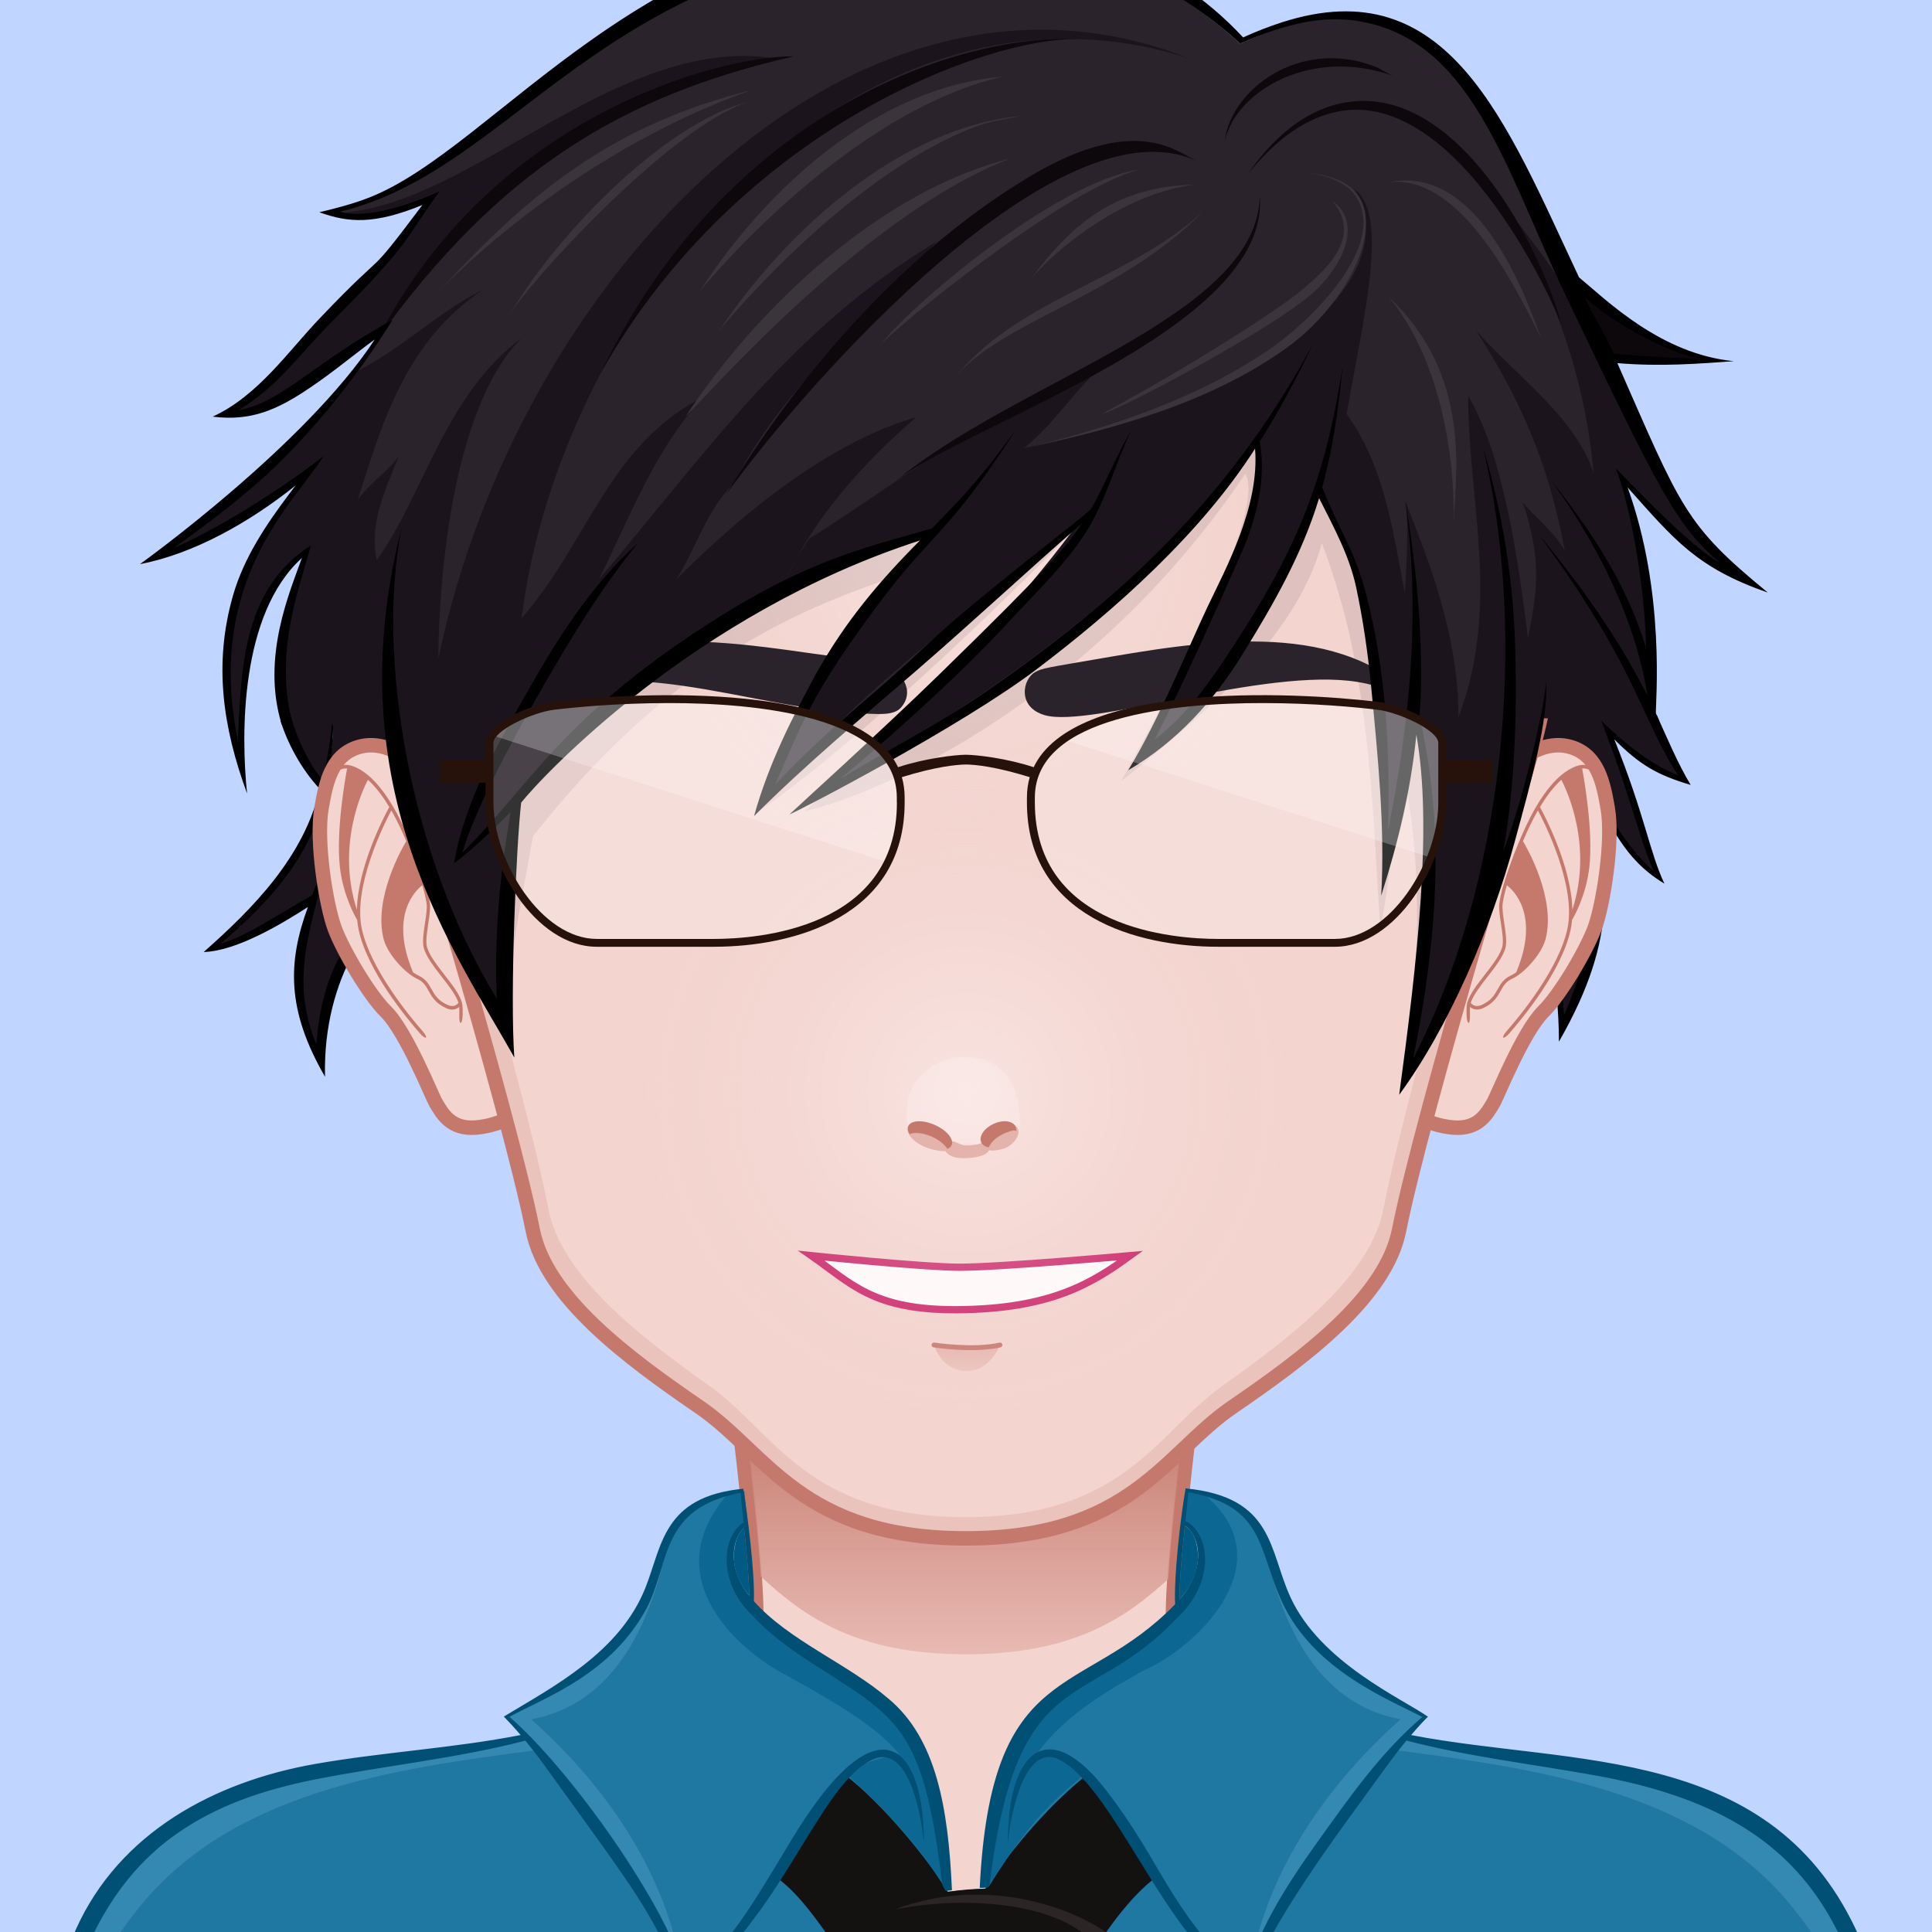 <?xml version="1.0" encoding="UTF-8" standalone="no"?>
<!DOCTYPE svg PUBLIC "-//W3C//DTD SVG 1.1//EN" "http://www.w3.org/Graphics/SVG/1.1/DTD/svg11.dtd">
<svg width="100%" height="100%" viewBox="0 0 3334 3334" version="1.1" xmlns="http://www.w3.org/2000/svg" xmlns:xlink="http://www.w3.org/1999/xlink" xml:space="preserve" xmlns:serif="http://www.serif.com/" style="fill-rule:evenodd;clip-rule:evenodd;">
    <rect x="0" y="0" width="3334" height="3334" fill="#333333" stroke="none"/>
    <g transform="matrix(5.556,0,0,5.556,0,0)">
        <g id="svga-group-wrapper" transform="matrix(3,0,0,3,0,0)">
            <g id="svga-group-backs-single">
                <rect id="SvgjsPath3971" x="-25" y="-25" width="250" height="250" style="fill:rgb(192,213,255);fill-rule:nonzero;"/>
            </g>
            <g id="svga-group-humanwrap-move">
                <g id="svga-group-humanwrap">
                    <g id="svga-group-hair-back-move">
                        <g id="svga-group-hair-back">
                            <path id="SvgjsPath4049" d="M156.79,87.186C158.035,82.541 158.87,77.252 159.102,72.972L170.631,72.972C172.465,76.897 173.289,79.052 174.531,80.905C172.691,80.185 170.566,79.438 166.722,75.933C167.04,76.787 171.046,88.42 171.309,90.426C167.918,87.633 166.674,84.614 164.596,82.363C165.802,90.734 166.469,95.159 161.942,105.867C159.181,90.365 157.449,87.622 156.79,87.186ZM34.506,74.599C34.289,83.555 31.608,90.155 22.159,98.045C25.119,97.105 27.769,95.615 32.43,92.985C33.23,90.855 33.94,88.424 34.22,86.185C33.4,94.085 28.622,99.532 32.946,108.862C33.552,101.079 36.2,95.553 43.039,91.107C42.823,91.256 42.323,91.62 41.667,92.196C42.414,91.584 43.194,91.008 44,90.468C42.433,85.633 41.139,78.439 41.091,74.599L34.506,74.599ZM33.478,81.232C31.993,79.387 30.638,76.568 30.056,74.599L34.497,74.599C34.344,75.986 34.038,79.067 33.478,81.232Z" style="fill:rgb(27,20,28);fill-rule:nonzero;"/>
                            <path id="SvgjsPath4050" d="M173.749,80.275C172.491,78.397 171.459,76.225 170.46,74.071L171.542,74.071C172.562,76.319 173.721,79.084 175.039,81.265C171.529,80.225 169.759,79.175 167.129,76.545C170.299,84.415 170.789,88.255 172.319,91.485C167.829,88.765 167.169,85.425 164.829,82.755C166.339,90.545 167.809,96.675 161.399,107.845C161.399,101.775 160.109,93.994 157.849,88.045C161.138,91.195 161.668,101.565 161.928,105.125C162.939,102.735 163.779,100.285 164.439,97.755C166.189,91.075 164.619,84.975 164.289,81.955C166.202,83.193 168.34,87.827 171.189,90.175C169.388,85.795 169.189,83.565 165.79,74.635C168.6,77.325 171.119,79.245 173.749,80.275ZM32.749,108.115C29.369,99.995 33.399,94.085 34.219,86.185C33.939,88.425 33.129,90.555 32.329,92.685C27.669,95.315 25.719,96.805 22.759,97.745C32.208,89.855 34.288,83.755 34.506,74.799L34.398,74.799C34.245,76.186 33.939,78.6 33.379,80.765C31.894,78.92 30.82,76.549 30.238,74.58L29.034,74.591C29.729,76.843 31.092,79.516 33.109,81.685C31.479,88.675 26.269,93.985 21.089,98.565C24.419,98.465 28.969,95.785 31.879,93.905C29.789,99.605 29.649,104.565 33.649,111.475C33.403,100.789 38.93,94.597 41.666,92.195C42.322,91.619 42.822,91.255 43.038,91.106C36.199,95.554 33.355,100.333 32.749,108.115Z" style="fill-rule:nonzero;"/>
                        </g>
                    </g>
                    <g id="svga-group-humanbody-single">
                        <path id="SvgjsPath2780" d="M190.858,199.866C184.85,189.708 177.384,187.893 171.23,185.93C164.907,183.914 151.884,182.752 144.781,181.33C137.921,179.957 121.628,175.541 121.442,167.842C121.25,159.776 125.733,127.752 125.733,127.752L74.005,127.752C74.005,127.752 78.492,159.775 78.299,167.842C78.115,175.541 61.819,179.957 54.958,181.33C47.854,182.752 34.833,183.914 28.51,185.93C22.354,187.893 14.886,189.707 8.878,199.866C5.234,206.026 2.87,215.999 2.87,226.999L196.87,226.999C196.869,215.999 194.509,206.026 190.858,199.866Z" style="fill:rgb(243,212,207);fill-rule:nonzero;"/>
                        <path id="SvgjsPath2781" d="M121.442,167.843C123.937,178.772 139.607,181.541 147.735,183.168C169.644,187.547 181.507,188.302 190.032,202.707C192.935,207.623 195.491,218.571 195.994,226.86C197.829,227.151 196.525,209.428 190.858,199.866C181.116,183.394 161.769,184.731 144.781,181.331C137.921,179.958 121.628,175.542 121.442,167.843ZM78.558,167.843C78.372,175.542 62.079,179.958 55.219,181.331C38.231,184.731 18.884,183.394 9.142,199.866C3.475,209.429 2.171,227.151 4.006,226.86C4.509,218.571 7.065,207.623 9.968,202.707C18.492,188.302 30.356,187.547 52.265,183.168C60.393,181.541 76.063,178.771 78.558,167.843Z" style="fill:rgb(255,244,243);fill-rule:nonzero;"/>
                        <path id="SvgjsPath2782" d="M51.206,189.513C51.206,189.513 79.847,189.812 84.679,191.398C86.993,192.156 93.051,197.031 93.051,197.031C93.051,197.031 86.495,193.861 84.393,193.273C79.51,191.909 51.206,189.513 51.206,189.513ZM99.795,199.999C101.848,199.958 107.682,196.2 107.682,196.2C107.682,196.2 102.108,198.259 100.34,198.36C98.849,198.446 93.974,197.122 93.974,197.122C93.974,197.122 98.112,200.032 99.795,199.999ZM117.008,192.757C123.758,190.939 146.794,189.527 146.794,189.527C146.794,189.527 123.003,189.011 116.284,191.252C114.032,192.004 108.722,196.412 108.722,196.412C108.722,196.412 114.786,193.354 117.008,192.757Z" style="fill:rgb(228,179,171);fill-rule:nonzero;"/>
                        <path id="SvgjsPath2783" d="M190.858,199.866C181.117,183.395 161.736,184.724 144.781,181.331C137.921,179.958 121.628,175.542 121.442,167.843C121.25,159.777 125.733,127.753 125.733,127.753L74.005,127.753C74.005,127.753 78.492,159.776 78.299,167.843C78.115,175.542 61.819,179.958 54.958,181.331C47.854,182.753 34.833,183.915 28.51,185.931C22.354,187.894 14.886,189.708 8.878,199.867C5.234,206.027 2.87,216 2.87,227L196.87,227C196.869,215.999 194.509,206.026 190.858,199.866Z" style="fill:none;fill-rule:nonzero;stroke:rgb(197,121,109);stroke-width:1.5px;"/>
                    </g>
                    <g id="svga-group-chinshadow-single">
                        <path id="SvgjsPath4062" d="M100.002,171.27C111.21,171.27 116.59,167.457 120.94,163.492C121.522,154.595 123.609,138.574 124.586,131.337C109.802,129.584 89.878,129.595 75.156,131.369C76.127,138.552 78.18,154.303 78.784,163.233C83.185,167.29 88.551,171.27 100.002,171.27Z" style="fill:url(#_Linear1);fill-rule:nonzero;"/>
                    </g>
                    <g id="svga-group-clothes-single">
                        <path id="SvgjsPath4324" d="M190.188,199.647C180.526,181.727 163.385,184.898 145.574,180.091C144.226,181.728 131.888,197.559 129.089,206.025C127.517,204.769 125.64,203.087 124.285,201.548C117.657,194.088 107.832,169.947 104.535,188.799C105.252,180.336 109.149,178.472 114.56,185.565C120.377,193.198 120.593,197.14 128.893,205.44C130.359,199.609 133.166,195.403 136.859,190.239C140.432,185.234 143.294,181.294 147.425,177.747C145.164,176.521 142.778,175.53 140.624,174.151C127.109,165.391 135.189,156.504 122.939,154.387C122.843,155.445 122.722,156.632 122.622,157.524C125.241,158.814 125.75,163.844 121.717,167.526C115.307,174.268 106.851,174.603 104.165,184.955L104.159,184.954C103.305,188.025 102.62,192.73 102.296,195.487L97.754,195.876C95.907,179.652 93.493,178.065 85.597,173.052C80.366,169.731 73.108,164.717 75.899,159.049C76.217,158.393 76.604,157.99 77.085,157.688C76.947,156.392 76.865,155.64 76.759,154.437C64.543,156.749 72.722,166.041 59.108,174.31C57.048,175.557 55.033,176.407 52.565,177.726C57.444,181.977 68.875,196.232 71.126,205.443C79.504,196.967 79.568,193.262 85.42,185.596C90.46,178.999 94.576,179.675 95.441,188.603C94.965,185.921 93.838,181.816 91.396,181.816C89.384,181.816 87.287,184.66 86.249,186.033C80.44,193.7 79.507,199.187 70.897,206.033C70.301,204.317 69.603,202.595 68.769,200.99C65.357,194.386 55.478,181.395 54.427,180.103C50.344,181.205 44.76,182.087 41.019,182.683C16.577,186.58 7.103,191.493 3.5,226.896C93.139,226.026 129.666,226.406 196.432,226.406C195.594,218.524 193.953,206.642 190.188,199.647Z" style="fill:rgb(30,120,162);fill-rule:nonzero;"/>
                        <path id="SvgjsPath4325" d="M95.717,224.342C92.064,224.342 89.431,224.281 87.887,224.164C88.353,221.684 89.743,217.039 90.543,214.727C87.988,211.5 87.269,208.159 86.635,205.209C86.258,203.455 85.93,201.935 85.274,200.741C85.41,200.664 85.764,200.467 85.764,200.467L85.701,200.376C84.016,197.963 82.019,195.337 79.947,194.099L80.287,193.533C81.979,190.713 84.802,186.007 87.229,183.548C91.415,186.716 96.22,192.689 98.094,195.807L98.129,195.864L98.195,195.854C99.491,195.661 100.917,195.545 102.01,195.545C104.936,191.071 109.024,186.497 112.778,183.545C114.744,185.264 117.879,190.501 119.392,193.032C119.685,193.52 119.909,193.895 120.042,194.106C117.686,195.689 115.462,198.698 114.608,199.928L114.554,200.005L114.628,200.064C114.966,200.327 115.616,200.873 115.959,201.214C115.268,206.317 113.085,211.576 110.234,214.859C110.919,217.039 111.185,219.533 111.554,222.985L111.677,224.126C111.426,224.129 110.88,224.14 110.113,224.155C107.169,224.216 101.044,224.342 95.717,224.342C95.718,224.342 95.718,224.342 95.717,224.342Z" style="fill:rgb(20,17,17);fill-rule:nonzero;"/>
                        <path id="SvgjsPath4326" d="M113.911,202.273C113.71,206.595 112.209,210.147 109.646,214.341C112.292,211.04 115.301,206.067 115.959,201.214C113.158,198.413 103.185,193.703 92.618,197.693C101.263,195.991 111.48,197.412 113.911,202.273Z" style="fill:rgb(44,37,38);fill-rule:nonzero;"/>
                        <path id="SvgjsPath4327" d="M143.952,181.126C141.49,183.802 139.343,186.76 136.858,190.239C133.666,194.704 131.139,198.457 129.565,203.159C131.378,193.458 137.483,184.68 145,178C137.094,176.562 133.32,169.441 131.451,162.208C132.625,165.71 134.134,169.944 140.624,174.151C142.777,175.53 145.164,176.521 147.425,177.747C147.273,177.877 143.952,181.126 143.952,181.126ZM186,198C191.681,205.102 194.332,214.221 196.11,223.565C195.191,215.876 193.524,205.845 190.187,199.647C180.525,181.727 163.384,184.898 145.573,180.091C145.415,180.282 145.102,180.675 144.676,181.222C159.32,183.163 176.369,185.48 186,198ZM52.575,177.747C54.836,176.521 57.222,175.53 59.376,174.151C65.866,169.944 67.375,165.71 68.549,162.208C66.68,169.441 62.906,176.563 55,178C62.517,184.681 68.621,193.458 70.435,203.159C68.861,198.457 66.334,194.704 63.142,190.239C60.658,186.76 58.51,183.801 56.048,181.126C56.048,181.126 52.727,177.877 52.575,177.747ZM55.324,181.223C54.897,180.676 54.585,180.284 54.427,180.092C36.615,184.899 19.475,181.728 9.813,199.648C6.476,205.846 4.809,215.877 3.89,223.566C5.668,214.221 8.319,205.102 14,198C23.631,185.48 40.68,183.163 55.324,181.223Z" style="fill:rgb(84,91,142);fill-rule:nonzero;"/>
                        <path id="SvgjsPath4328" d="M143.952,181.126C141.49,183.802 139.343,186.76 136.858,190.239C133.666,194.704 131.139,198.457 129.565,203.159C131.378,193.458 137.483,184.68 145,178C137.094,176.562 133.32,169.441 131.451,162.208C132.625,165.71 134.134,169.944 140.624,174.151C142.777,175.53 145.164,176.521 147.425,177.747C147.273,177.877 143.952,181.126 143.952,181.126ZM186,198C191.681,205.102 194.332,214.221 196.11,223.565C195.191,215.876 193.524,205.845 190.187,199.647C180.525,181.727 163.384,184.898 145.573,180.091C145.415,180.282 145.102,180.675 144.676,181.222C159.32,183.163 176.369,185.48 186,198ZM52.575,177.747C54.836,176.521 57.222,175.53 59.376,174.151C65.866,169.944 67.375,165.71 68.549,162.208C66.68,169.441 62.906,176.563 55,178C62.517,184.681 68.621,193.458 70.435,203.159C68.861,198.457 66.334,194.704 63.142,190.239C60.658,186.76 58.51,183.801 56.048,181.126C56.048,181.126 52.727,177.877 52.575,177.747ZM55.324,181.223C54.897,180.676 54.585,180.284 54.427,180.092C36.615,184.899 19.475,181.728 9.813,199.648C6.476,205.846 4.809,215.877 3.89,223.566C5.668,214.221 8.319,205.102 14,198C23.631,185.48 40.68,183.163 55.324,181.223Z" style="fill:rgb(51,137,177);fill-rule:nonzero;"/>
                        <path id="SvgjsPath4329" d="M118.303,173C113.818,175.492 110.02,177.938 107.501,181.379C108.48,181.662 111.057,182.343 112.268,183.754C108.265,186.896 105.836,189.766 102.353,195.365C102.75,192.232 102.911,189.802 103.556,187.507C103.744,186.593 103.946,185.722 104.16,184.954L104.166,184.955C106.852,174.603 115.308,174.268 121.718,167.526C125.751,163.844 125.242,158.814 122.623,157.524C122.724,156.632 122.845,155.445 122.94,154.387C123.612,154.503 124.211,154.644 124.768,154.8C133.028,161.766 123.939,170.584 118.303,173ZM80.601,173C85.086,175.492 90.571,178.445 93.083,181.587C92.104,181.87 88.943,182.343 87.732,183.754C92.283,187.999 95.035,190.942 97.998,195.736C97.601,192.603 97.09,189.801 96.444,187.507C96.256,186.593 96.054,185.722 95.84,184.954L95.834,184.955C93.148,174.603 84.692,174.268 78.282,167.526C74.249,163.844 74.758,158.814 77.377,157.524C77.276,156.632 77.155,155.445 77.06,154.387C76.388,154.503 75.789,154.644 75.232,154.8C68.311,162.904 75.536,170.056 80.601,173Z" style="fill:rgb(12,104,147);fill-rule:nonzero;"/>
                        <path id="SvgjsPath4330" d="M123.859,159.785C124.428,162.105 123.519,163.995 122.109,165.605C122.119,163.885 122.269,162.155 122.428,160.455C122.508,159.615 122.599,158.766 122.678,157.926C123.219,158.295 123.639,158.896 123.859,159.785ZM77.309,160.815C77.419,162.285 77.549,163.754 77.579,165.225C76.359,163.695 75.629,161.954 76.139,159.805C76.309,159.065 76.619,158.534 77.029,158.155C77.129,159.045 77.219,159.926 77.309,160.815Z" style="fill:rgb(0,90,131);fill-rule:nonzero;"/>
                        <path id="SvgjsPath4331" d="M192.56,200.686C183.72,180.442 162.853,182.886 146.1,179.636C146.796,178.793 147.649,177.906 147.839,177.736C145.204,175.876 136.713,172.141 133.6,165.356C131.371,160.521 131.917,154.986 122.749,154.096C122.246,156.912 121.524,163.105 121.659,166.096C112.055,176.003 102.596,171.575 101.433,195.455L102.212,195.437C102.212,195.437 102.433,195.291 102.441,195.222C105.285,171.868 112.482,177.385 121.788,167.595C125.956,163.766 125.237,158.695 122.728,157.465C122.837,156.475 122.938,155.494 123.028,154.504C130.915,155.894 130.231,160.342 132.698,165.775C135.977,172.999 144.043,176.039 147.248,177.765C142.91,181.494 139.775,185.986 136.309,190.834C130.856,198.397 129.595,202.255 128.838,205.244C120.562,196.914 120.557,193.263 114.638,185.504C108.327,177.227 104.271,181.596 104.349,190.874C104.529,188.555 105.918,180.044 109.859,182.274C114.415,184.818 118.888,195.626 124.209,201.614C125.629,203.225 127.457,204.843 129.139,206.194C131.21,199.263 138.755,189.547 143.41,183.064C144.12,182.084 144.85,181.124 145.61,180.204C152.1,181.894 158.87,182.664 165.44,183.864C189.224,188.224 193.602,201.356 196.32,226.304C158.383,226.498 117.182,225.701 3.61,226.793C5.256,210.501 8.041,197.183 18.11,189.983C22.43,186.883 27.44,185.263 32.6,184.233C39.79,182.803 47.26,182.063 54.39,180.213C55.22,181.223 56.01,182.263 56.78,183.343C65.584,195.586 67.88,198.274 70.85,206.193C80.868,198.679 84.874,184.577 90.39,182.143C94.23,180.453 95.47,188.563 95.65,190.872C95.725,181.031 91.131,175.191 81.84,190.652C77.262,198.273 76.048,200.339 71.18,205.242C69.225,197.294 58.82,182.986 52.74,177.742C56.512,175.714 63.332,173.304 66.98,166.442C69.389,161.735 68.319,156.148 76.67,154.552C76.76,155.581 76.87,156.602 76.98,157.632C74.693,159.073 74.297,163.916 77.95,167.302C81.24,170.911 85.7,172.972 89.62,175.852C94.241,179.271 96.069,182.77 97.54,195.002C97.572,195.269 97.915,195.779 97.915,195.779L98.558,195.696C98.179,187.214 96.957,180.015 91.991,175.871C87.701,172.203 81.686,169.866 78.051,165.771C78.161,162.699 77.345,156.477 76.951,154.131C68.643,154.942 68.573,159.99 66.811,164.41C64.144,171.097 57.211,174.666 52.161,177.721C52.496,178.054 53.29,178.908 53.901,179.631C46.911,181 39.671,181.391 32.661,182.62C22.201,184.45 12.331,189.74 7.831,199.81C4.413,207.452 3.422,218.413 3.171,226.8C3.161,226.86 3.161,226.93 3.161,226.989C3.301,226.999 3.451,226.999 3.591,226.999C123.914,228.225 195.82,226.489 196.821,226.489C196.819,225.494 196.378,209.429 192.56,200.686ZM122.109,165.605C122.124,163.014 122.482,160.012 122.678,157.925C124.151,158.933 125.021,162.281 122.109,165.605ZM77.579,165.226C75.133,162.158 75.919,159.184 77.029,158.156C77.261,160.228 77.537,163.13 77.579,165.226Z" style="fill:rgb(0,79,116);fill-rule:nonzero;"/>
                    </g>
                    <g id="svga-group-head">
                        <g id="svga-group-ears-left-move">
                            <g id="svga-group-ears-left">
                                <path id="SvgjsPath3614" d="M47.001,83.974C45.625,81.661 41.363,75.977 37.021,77.371C34.272,78.253 33.728,81.136 33.286,83.682C32.698,87.068 33.757,93.765 34.675,96.185C35.556,98.51 38.208,103.001 39.939,104.712C42.069,106.812 44.714,113.505 45.133,114.199C45.793,115.296 46.669,116.944 49.255,116.737C52.108,116.508 53.839,114.995 55.111,114.738C58.253,114.109 50.582,89.995 47.001,83.974Z" style="fill:rgb(243,212,207);fill-rule:nonzero;stroke:rgb(197,121,109);stroke-width:1.5px;"/>
                                <path id="SvgjsPath3615" d="M44.197,97.997C44.065,97.449 44.204,96.527 44.339,95.635C44.463,94.823 44.579,94.056 44.508,93.514C44.241,91.482 42.735,87.621 41.751,85.529C40.619,83.122 38.788,80.09 36.489,79.308C35.539,78.984 34.914,79.371 34.551,79.764C34.285,80.053 34.226,80.391 34.313,80.431C34.399,80.471 34.598,80.191 34.885,79.927C35.12,79.711 35.464,79.525 35.936,79.564C35.746,80.575 34.769,86.054 35.192,89.789C35.525,92.727 36.785,94.92 36.982,95.249C37.011,95.595 37.059,95.934 37.13,96.263C38.059,100.55 42.101,105.426 43.508,107.021C43.767,107.316 44.039,107.491 44.106,107.419C44.172,107.347 44.012,107.055 43.753,106.759C42.365,105.174 38.362,100.317 37.464,96.18C36.512,91.791 39.782,85.284 40.512,83.908C40.883,84.554 41.199,85.175 41.442,85.693C41.632,86.099 41.844,86.574 42.061,87.088C41.632,87.806 38.627,93.046 39.723,97.241C40.129,98.787 41.958,100.781 43.17,101.327C43.837,101.628 44.089,102.077 44.379,102.598C44.715,103.202 45.097,103.886 46.207,104.382C46.432,104.484 46.636,104.524 46.817,104.524C47.13,104.524 47.368,104.398 47.542,104.248C47.56,104.514 47.559,104.852 47.551,105.165C47.539,105.569 47.593,105.902 47.688,105.91C47.782,105.918 47.884,105.597 47.895,105.193C47.911,104.697 47.908,104.083 47.823,103.79C47.575,102.925 46.815,101.949 46.01,100.915C45.221,99.896 44.403,98.844 44.197,97.997ZM36.95,94.196C34.773,87.465 37.606,81.656 38.094,80.732C38.944,81.507 39.694,82.543 40.304,83.556C39.86,84.365 37.041,89.669 36.95,94.196ZM46.341,104.042C45.337,103.595 45.002,102.991 44.675,102.409C44.382,101.882 44.077,101.337 43.306,100.989C43.138,100.914 42.954,100.798 42.764,100.666C40.278,94.76 43.036,92.178 43.727,91.649C43.938,92.371 44.096,93.033 44.166,93.564C44.229,94.052 44.114,94.827 43.999,95.576C43.857,96.505 43.713,97.466 43.862,98.088C44.088,99.014 44.931,100.097 45.746,101.145C46.469,102.074 47.212,103.033 47.467,103.815C47.359,103.972 47.017,104.345 46.341,104.042Z" style="fill:rgb(197,121,109);fill-rule:nonzero;"/>
                            </g>
                        </g>
                        <g id="svga-group-ears-right-move">
                            <g id="svga-group-ears-right">
                                <path id="SvgjsPath3616" d="M152.736,83.974C154.113,81.661 158.375,75.977 162.716,77.371C165.466,78.253 166.009,81.136 166.452,83.682C167.04,87.068 165.981,93.765 165.063,96.185C164.182,98.51 161.53,103.001 159.797,104.712C157.668,106.812 155.022,113.505 154.604,114.199C153.946,115.296 153.069,116.944 150.483,116.737C147.629,116.508 145.899,114.995 144.626,114.738C141.484,114.109 149.156,89.995 152.736,83.974Z" style="fill:rgb(243,212,207);fill-rule:nonzero;stroke:rgb(197,121,109);stroke-width:1.5px;"/>
                                <path id="SvgjsPath3617" d="M153.727,100.913C152.922,101.946 152.163,102.922 151.914,103.788C151.828,104.081 151.826,104.695 151.842,105.191C151.854,105.595 151.955,105.916 152.049,105.908C152.143,105.9 152.197,105.567 152.186,105.163C152.178,104.85 152.178,104.512 152.196,104.246C152.37,104.396 152.608,104.522 152.921,104.522C153.103,104.522 153.306,104.482 153.53,104.38C154.639,103.884 155.022,103.2 155.358,102.596C155.647,102.076 155.901,101.627 156.567,101.325C157.78,100.779 159.608,98.785 160.014,97.239C161.11,93.045 158.106,87.804 157.676,87.086C157.893,86.573 158.106,86.098 158.295,85.691C158.539,85.173 158.854,84.552 159.225,83.906C159.955,85.283 163.225,91.789 162.274,96.178C161.378,100.315 157.374,105.172 155.985,106.757C155.727,107.053 155.567,107.345 155.633,107.417C155.699,107.488 155.971,107.313 156.231,107.019C157.637,105.423 161.68,100.548 162.61,96.261C162.68,95.932 162.727,95.593 162.756,95.247C162.953,94.918 164.215,92.724 164.547,89.787C164.969,86.052 163.992,80.573 163.803,79.562C164.276,79.523 164.617,79.708 164.854,79.925C165.141,80.189 165.34,80.469 165.426,80.429C165.512,80.389 165.453,80.051 165.188,79.762C164.825,79.369 164.2,78.983 163.25,79.306C160.951,80.088 159.119,83.12 157.988,85.527C157.004,87.62 155.498,91.48 155.23,93.512C155.158,94.054 155.275,94.821 155.4,95.633C155.535,96.525 155.673,97.447 155.541,97.995C155.336,98.844 154.518,99.896 153.727,100.913ZM159.434,83.555C160.045,82.542 160.795,81.506 161.645,80.731C162.133,81.656 164.965,87.464 162.79,94.195C162.697,89.669 159.879,84.365 159.434,83.555ZM152.27,103.816C152.524,103.034 153.268,102.075 153.991,101.146C154.807,100.098 155.649,99.015 155.876,98.089C156.024,97.467 155.88,96.506 155.739,95.577C155.624,94.828 155.509,94.053 155.573,93.565C155.641,93.034 155.8,92.372 156.011,91.65C156.702,92.179 159.46,94.761 156.976,100.667C156.785,100.799 156.601,100.915 156.433,100.99C155.662,101.338 155.359,101.883 155.064,102.41C154.738,102.992 154.402,103.596 153.398,104.043C152.721,104.345 152.379,103.972 152.27,103.816Z" style="fill:rgb(197,121,109);fill-rule:nonzero;"/>
                            </g>
                        </g>
                        <g id="svga-group-faceshape-wrap">
                            <g id="svga-group-faceshape-single">
                                <path id="SvgjsPath4059" d="M100.002,0.867C66.384,0.919 39.082,28.09 39.134,61.564C39.142,66.88 39.838,72.035 41.136,76.946L41.137,76.946C41.15,77 52.68,114.915 55.158,127.369C56.54,134.314 64.954,140.572 72.423,145.682C79.39,150.449 82.952,159.27 100.003,159.27C117.054,159.27 120.616,150.449 127.583,145.682C135.051,140.573 143.466,134.315 144.848,127.369C147.327,114.915 158.857,76.999 158.868,76.946L158.87,76.946C160.168,72.035 160.864,66.88 160.872,61.564C160.923,28.09 133.62,0.919 100.002,0.867Z" style="fill:rgb(243,212,207);fill-rule:nonzero;"/>
                                <path id="SvgjsPath4060" d="M146.772,22.738C154.25,32.921 158.689,45.608 158.67,59.364C158.661,64.68 157.991,69.835 156.74,74.746L156.738,74.746C156.727,74.799 145.614,112.715 143.226,125.169C141.891,132.114 133.755,138.372 126.558,143.482C119.84,148.249 116.437,157.07 100.001,157.07C83.567,157.07 80.159,148.249 73.444,143.482C66.247,138.373 58.109,132.115 56.779,125.169C54.388,112.715 43.275,74.799 43.264,74.746C42.012,69.835 41.342,64.68 41.333,59.364C41.312,45.612 45.749,32.929 53.222,22.747C44.41,33.272 39.11,46.803 39.133,61.564C39.141,66.88 39.837,72.035 41.135,76.946L41.136,76.946C41.15,77 52.68,114.915 55.158,127.369C56.54,134.314 64.954,140.572 72.423,145.682C79.39,150.449 82.952,159.27 100.003,159.27C117.054,159.27 120.616,150.449 127.583,145.682C135.051,140.573 143.466,134.315 144.848,127.369C147.327,114.915 158.857,76.999 158.868,76.946L158.87,76.946C160.168,72.035 160.864,66.88 160.872,61.564C160.894,46.799 155.589,33.264 146.772,22.738Z" style="fill:rgb(235,195,189);fill-rule:nonzero;"/>
                                <path id="SvgjsPath4061" d="M100.002,0.867C66.384,0.919 39.082,28.09 39.134,61.564C39.142,66.88 39.838,72.035 41.136,76.946L41.137,76.946C41.15,77 52.68,114.915 55.158,127.369C56.54,134.314 64.954,140.572 72.423,145.682C79.39,150.449 82.952,159.27 100.003,159.27C117.054,159.27 120.616,150.449 127.583,145.682C135.051,140.573 143.466,134.315 144.848,127.369C147.327,114.915 158.857,76.999 158.868,76.946L158.87,76.946C160.168,72.035 160.864,66.88 160.872,61.564C160.923,28.09 133.62,0.919 100.002,0.867Z" style="fill:none;fill-rule:nonzero;stroke:rgb(197,121,109);stroke-width:1.5px;"/>
                            </g>
                        </g>
                        <g id="svga-group-mouth-single-move">
                            <g id="svga-group-mouth-single">
                                <path id="SvgjsPath4343" d="M100.126,141.95C97.291,141.95 96.626,139.016 96.626,139.016C96.626,139.016 100.524,139.779 103.626,139.016C103.626,139.017 102.621,141.95 100.126,141.95Z" style="fill:url(#_Linear2);fill-rule:nonzero;"/>
                                <path id="SvgjsPath4347" d="M100.523,139.779C98.536,139.779 96.766,139.512 96.655,139.496C96.518,139.475 96.425,139.349 96.446,139.212C96.467,139.075 96.6,138.986 96.731,139.003C96.772,139.008 100.802,139.613 103.478,139.005C103.611,138.98 103.748,139.06 103.778,139.194C103.808,139.328 103.724,139.462 103.59,139.493C102.643,139.708 101.554,139.779 100.523,139.779Z" style="fill:rgb(197,121,109);fill-rule:nonzero;"/>
                                <path id="SvgjsPath4348" d="M84,130C84,130 95.487,131.189 99.325,131.199C103.499,131.208 117,130 117,130C113.097,132.826 108.801,135.543 99.074,135.597C90.373,135.646 88.145,132.889 84,130Z" style="fill:white;fill-rule:nonzero;"/>
                                <path id="SvgjsPath4349" d="M84,130C84,130 95.487,131.189 99.325,131.199C103.499,131.208 117,130 117,130C113.097,132.826 108.801,135.543 99.074,135.597C90.373,135.646 88.145,132.889 84,130Z" style="fill:none;fill-rule:nonzero;stroke:rgb(201,32,102);stroke-width:0.75px;"/>
                            </g>
                        </g>
                        <g id="svga-group-facehighlight-single">
                            <path id="SvgjsPath2772" d="M140.204,113.007C140.239,135.282 122.209,153.372 99.931,153.403C77.657,153.439 59.57,135.41 59.535,113.131C59.501,90.857 77.53,72.77 99.808,72.735C122.083,72.701 140.171,90.73 140.204,113.007Z" style="fill:url(#_Radial3);fill-rule:nonzero;"/>
                            <path id="SvgjsPath2776" d="M135,55.999C135,75.328 119.329,90.999 100,90.999C80.671,90.999 65,75.328 65,55.999C65,36.67 80.671,20.999 100,20.999C119.329,20.999 135,36.67 135,55.999Z" style="fill:url(#_Radial4);fill-rule:nonzero;"/>
                        </g>
                        <g id="svga-group-eyebrows-left-move">
                            <g id="svga-group-eyebrows-left-rotate">
                                <g id="svga-group-eyebrows-left">
                                    <path id="SvgjsPath4350" d="M52.488,73.87C59.963,64.487 72.826,66.048 83.366,67.556C86.047,67.94 88.807,68.228 91.436,68.892C93.32,69.367 94.801,71.514 93.287,73.248C92.579,74.073 91.034,73.92 90.08,73.9C77.459,73.645 63.193,66.387 52.488,73.87Z" style="fill:rgb(42,35,43);fill-rule:nonzero;"/>
                                </g>
                            </g>
                        </g>
                        <g id="svga-group-eyebrows-right-move">
                            <g id="svga-group-eyebrows-right-rotate">
                                <g id="svga-group-eyebrows-right">
                                    <path id="SvgjsPath4351" d="M147.577,73.49C145.413,72.042 143.123,71.02 140.534,70.601C131.037,69.061 112.948,75.391 108.193,74.051C105.281,73.229 105.87,70.312 107.158,69.593C107.933,69.16 108.148,69.171 115.067,67.981C126.824,65.961 139.988,64.355 147.577,73.49Z" style="fill:rgb(42,35,43);fill-rule:nonzero;"/>
                                </g>
                            </g>
                        </g>
                        <g id="svga-group-nose-single-move">
                            <g id="svga-group-nose-single">
                                <path id="SvgjsPath3937" d="M105.496,114.749C106.385,120.788 101.478,118.101 99.844,118.364C98.538,118.577 93.589,120.347 93.882,114.67C94.02,111.969 96.65,109.423 99.736,109.423C102.626,109.423 104.913,110.802 105.496,114.749Z" style="fill:white;fill-opacity:0.2;fill-rule:nonzero;"/>
                                <path id="SvgjsPath3938" d="M103.762,116.205C103.791,116.301 102.105,118.215 102.022,118.135C101.583,118.451 100.831,118.585 100.003,118.593C99.445,118.598 98.946,118.123 98.543,118.166C98.528,118.103 94.898,116.758 94.675,116.235C94.341,116.31 94.099,116.471 94.003,116.711C93.755,117.335 94.57,118.258 95.823,118.774C96.442,119.028 97.384,119.208 97.872,119.176C98.203,119.654 98.778,119.919 99.856,119.91C101.045,119.898 102.192,119.627 102.405,119.067C102.697,119.245 103.805,118.998 104.219,118.797C104.676,118.575 105.434,117.94 105.452,117.164C105.467,116.506 104.473,116.081 103.762,116.205Z" style="fill:rgb(228,179,171);fill-rule:nonzero;"/>
                                <path id="SvgjsPath3939" d="M98.529,118.552C98.455,118.732 98.293,118.861 98.08,118.944C97.794,118.478 97.205,117.999 96.445,117.666C95.561,117.282 94.697,117.208 94.175,117.416C93.993,117.12 93.932,116.833 94.033,116.595C94.293,115.975 95.51,115.915 96.753,116.454C97.995,116.995 98.79,117.936 98.529,118.552ZM104.806,117.053C104.96,117.011 105.086,117.065 105.207,117.089C105.279,116.494 104.792,116.066 103.97,116.085C103.005,116.109 101.951,116.743 101.619,117.502C101.339,118.147 101.672,118.668 102.37,118.798C102.381,118.693 102.845,117.594 104.806,117.053Z" style="fill:rgb(197,121,109);fill-rule:nonzero;"/>
                            </g>
                        </g>
                        <g id="svga-group-hair-front">
                            <path id="SvgjsPath4052" d="M142.198,28.734C132.961,19.944 97.649,27.973 87.001,28.973C76.86,29.755 63.475,-1.366 43.396,78.452C43.441,82.291 44.686,89.085 46.192,93.92C46.337,93.819 46.478,93.712 46.623,93.614C46.623,93.614 46.105,96.871 52.681,108.004C52.333,99.931 53.893,94.111 55.173,86.59C70.882,66.603 85.562,61.916 96.733,58.435C89.233,67.19 81.814,75.225 78.568,84C92.215,74.424 110.977,55.116 110.977,55.116C110.977,55.116 109.574,59.819 83.292,84C94.235,81.321 114.637,70.321 128.928,49.049C131.674,53.549 116.528,79.843 116.101,80.85C123.764,74.764 134.18,66.214 136.856,56.23C136.856,56.23 138.427,60.273 139.518,64.865C142.396,77.027 142.422,92.146 142.947,95.99C144.612,87.269 144.872,77.508 144.869,77.635C148.774,95.528 145.288,108.029 145.221,112.359C150.419,101.924 155.825,89.462 157.398,77.825C157.396,77.824 145.779,27.134 142.198,28.734Z" style="fill:rgb(42,35,43);fill-opacity:0.1;fill-rule:nonzero;"/>
                            <path id="SvgjsPath4053" d="M170.618,67.866C170.538,62.476 169.498,53.946 167.697,49.086C170.977,52.476 175.107,56.476 178.477,58.586C174.017,54.726 172.636,51.426 162.556,30.286C156.367,17.306 152.269,3.536 140.178,1.916C136.099,1.356 132.128,2.906 128.399,4.506C118.789,-4.284 106.809,-7.825 95.729,-6.825C61.849,-4.315 52.812,17.566 34.692,21.946C37.532,22.776 42.308,21.478 45.028,20.198C41.278,25.258 42.606,24.729 34.336,32.999C30.966,36.339 27.853,40.443 23.793,42.853C29.242,42.172 32.105,38.019 40.075,33.749C38.925,35.589 34.826,41.843 28.146,48.243C25.276,50.983 20.547,54.827 17.247,57.157C19.657,56.197 26.736,53.431 32.855,48.005C29.686,52.536 20.594,60.945 24.71,77.886C25.542,70.48 24.709,61.471 31.758,56.991C30.974,60.292 27.944,67.213 30.155,74.699L41.09,74.699C41.137,78.538 42.431,85.633 43.999,90.468C44.15,90.367 44.296,90.26 44.448,90.162C44.448,90.162 44.95,93.419 51.791,104.552C51.427,96.479 52.013,90.659 53.344,83.138C69.689,63.151 84.963,58.464 96.585,54.983C88.781,63.738 82.771,73.82 79.392,82.595C90.438,70.935 113.226,52.828 113.226,52.828C113.226,52.828 112.862,57.694 85.514,81.874C94.963,76.079 115.212,66.868 130.08,45.596C132.938,50.096 119.261,76.39 118.816,77.397C126.79,71.311 133.462,60.761 136.251,50.777C136.251,50.777 139.967,56.82 141.098,61.412C144.093,73.574 143.082,83.693 143.626,87.537C145.358,78.816 146.668,74.055 146.665,74.182C150.731,92.075 146.061,106.576 145.993,110.906C151.399,100.472 158.065,85.909 159.702,74.272L171.3,74.272C170.631,69.944 171.127,69.932 170.618,67.866Z" style="fill:rgb(42,35,43);fill-rule:nonzero;"/>
                            <path id="SvgjsPath4054" d="M177.236,37.286C173.425,37.116 171.36,37.385 166.88,37.025C166.21,35.495 164.142,31.475 163.442,29.955C166.941,33.055 174.206,36.976 177.236,37.286Z" style="fill:rgb(12,8,12);fill-rule:nonzero;"/>
                            <path id="SvgjsPath4055" d="M40.385,33.266C32.598,37.49 29.08,41.724 24.729,42.445C28.789,40.035 31.189,36.455 34.559,33.115C42.829,24.845 41.819,24.815 45.569,19.755C42.965,20.98 38.452,22.592 35.58,22.002C49.1,20.922 63.972,3.71 80,6C63.505,7.833 49.533,19.744 40.385,33.266ZM118.817,77.397C130.005,54.251 130.721,50.819 130.081,45.596C116.649,64.813 89.205,79.612 85.515,81.874C101.845,67.436 109.082,57.516 111.816,53.95C89.192,71.938 89.208,72.234 79.392,82.595C85.055,67.888 82.175,71.148 96.585,54.983C90.322,56.859 85.224,58.672 81.143,60.601C81.71,59.259 81.881,58.551 83.783,55.768C90.907,51.407 104.869,40.736 114.869,37.287C111.34,40.07 109.524,43.57 106.029,46.383C111.387,45.027 117.936,44.327 128.269,38.587C127.716,39.029 146.191,29.956 140.204,19.557C143.888,22.182 141.154,32.893 139.42,42.862C143.308,48.235 144.175,54.777 145.453,61.445C145.574,59.252 145.923,53.949 145.469,51.797C147.753,57.723 151.036,65.612 150.995,74.278C155.411,62.569 152,52 152,41C155.791,47.331 157.29,58.906 158.192,66.033C159.108,61.451 159.712,58.007 157.648,52C158.95,53.624 160.737,54.834 162,57C160.279,47.555 157.142,40.958 152.796,34.167C156.921,38.936 163,43 165,49C164,38 160,27 153,18C156.743,22.367 160.097,26.734 163.061,31.343C172.679,51.526 174.094,54.791 178.478,58.585C175.108,56.475 170.978,52.476 167.698,49.085C169.499,53.945 170.539,62.475 170.619,67.865C171.128,69.93 170.632,70.043 171.301,74.37L159.704,74.37C158.067,86.007 151.401,100.47 145.995,110.904C146.061,106.677 150.509,92.758 146.939,75.455C146.851,75.031 146.764,74.608 146.667,74.18C146.67,74.053 145.36,78.815 143.628,87.535C143.084,83.691 144.095,73.572 141.1,61.41C139.969,56.818 136.253,50.775 136.253,50.775C128.832,69.641 120.864,76.769 118.817,77.397ZM94.869,43.184C85.796,45.839 77,53 70,60C72,57 73,53 76,50C81,40 90,33 97,25C82,34 73,47 62,60C65,54 68,46 73,41C63,46 61,56 54,64C58,32 88,-5 123,6C88.059,-7.698 53.547,29.071 45.395,68.148C45.361,64.358 45.921,43.079 54,35C46,41 44,51 39,58C38.186,53.928 40.024,50.519 41.274,47.233C40.22,48.809 38.258,49.991 37.044,51.745C39.577,43.671 42.073,35.284 50,30C45.274,32.363 41.784,35.96 37.098,38.362C34.948,41.306 31.968,44.999 28.329,48.486C25.459,51.226 21.349,54.366 18.049,56.696C20.459,55.736 27.349,51.996 33.519,47.206C30.569,51.976 21.249,59.946 24.619,76.616C24.949,69.196 25.139,60.936 32.189,56.456C31.405,59.757 28.145,67.514 30.356,75L41.09,75C41.137,78.839 42.431,85.633 43.999,90.468C44.15,90.367 44.296,90.26 44.448,90.162C44.448,90.162 44.766,92.147 48.108,98.243C49.068,99.994 50.265,102.067 51.792,104.552C51.428,96.479 52.014,90.659 53.345,83.138C63.188,71.102 72.64,64.618 81.143,60.601C81.859,58.904 84.681,51.958 94.869,43.184Z" style="fill:rgb(27,20,28);fill-rule:nonzero;"/>
                            <path id="SvgjsPath4056" d="M39.14,35.028C50.711,12.323 73.942,5.8 82.235,5.829C64.286,9.892 51.536,17.819 39.14,35.028ZM112.286,4.067C99.313,3.229 75.107,11.58 62.155,38.708C76.494,13.067 102.913,3.465 112.286,4.067ZM144.313,7.883C143.645,7.641 143.055,7.165 142.384,6.904C134.573,3.869 127.427,9.285 126.819,14.558C127.992,9.383 135.786,4.803 144.313,7.883ZM138.188,11.621C151.089,8.619 161.422,32.684 161.685,33.687C159.6,25.7 150.582,7.854 138.528,10.768C134.563,11.727 131.49,14.721 129.219,17.966C131.586,15.113 134.468,12.47 138.188,11.621ZM92.531,49.976C99.551,44.038 131.554,34.205 130.426,20.271C130.234,32.882 105.025,39.407 92.531,49.976ZM123.893,16.667C121.805,15.699 117.543,11.729 106.567,18.303C88.869,28.902 77.858,46.716 75.207,51.149C83.655,39.44 109.684,10.093 123.893,16.667Z" style="fill:rgb(12,8,12);fill-rule:nonzero;"/>
                            <path id="SvgjsPath4057" d="M77.774,9.337C58.393,16.2 45.395,30.218 45.395,30.218C54.68,20.083 63.288,12.957 77.774,9.337ZM52.747,32.614C54.573,29.478 69.047,13.407 77.42,10.545C68.571,12.888 57.47,24.503 52.747,32.614ZM72.415,30.195C72.415,30.195 87.371,11.704 103.797,7.936C90.858,9.004 79.387,19.403 72.415,30.195ZM91.168,35.718C92.088,34.422 110.021,19.602 117.973,17.556C109.279,18.78 93.755,32.075 91.168,35.718ZM106.619,29.037C107.7,27.558 114.947,20.243 123.685,19.112C115.821,19.303 111.162,22.824 106.619,29.037ZM98.693,39.328C103.306,33.307 116.021,30.724 124.558,21.879C116.765,29.092 105.065,31.012 98.693,39.328ZM114.135,42.83C115.137,42.83 132.833,33.608 136.537,29.753C139.942,26.21 140.475,22.498 137.933,20.828C141.358,24.649 136.674,28.414 134.838,29.979C133.101,31.461 125.346,36.745 114.135,42.83C114.136,42.83 115.105,42.303 114.135,42.83ZM133.194,36.025C139.663,31.379 143.802,22.829 139.93,19.485C138.591,18.329 136.494,17.908 134.762,17.929C136.5,17.908 138.913,18.551 140.059,19.922C144.064,24.7 136.371,32.837 131.199,36.324C123.766,41.336 114.899,44.29 106.239,46.37C115.538,44.373 125.367,41.646 133.194,36.025ZM74.46,34.228C74.46,34.228 87.363,18.313 100.902,13.151C102.498,12.543 104.143,12.322 105.803,11.99C93.18,13.181 81.436,23.811 74.46,34.228ZM71.001,43.084C72.001,42.368 89.005,22.409 104.562,16.421C91.336,19.74 78.568,31.611 71.001,43.084ZM159.665,35.255C159.069,34.254 154.208,16.807 143.886,18.851C150.81,18.188 156.162,28.076 159.665,35.255ZM150.497,54.228C150.644,49.373 152.541,38.969 143.78,30.75C148.394,36.237 150.662,45.406 150.497,54.228Z" style="fill:rgb(58,53,58);fill-rule:nonzero;"/>
                            <path id="SvgjsPath4058" d="M183.02,61.345C174.429,54.295 174.07,52.655 167.45,37.595C171.97,37.975 175.84,37.655 179.51,37.395C171.95,36.655 166.361,31.105 163.481,28.715C155.911,12.625 150.001,-3.245 132.741,2.305C131.381,2.745 130.031,3.265 128.701,3.875C121.021,-4.445 109.281,-8.665 98.381,-8.615C66.591,-8.495 51.551,15.295 38.141,20.485C36.541,21.105 34.761,21.575 33.061,21.975C36.081,23.065 38.731,23.265 43.731,21.225C37.531,29.465 40.541,25.145 33.171,32.885C29.851,36.345 26.741,40.965 22.021,43.135C25.991,43.635 28.711,42.445 32.161,40.095C34.551,38.485 37.001,36.435 38.801,35.145C31.561,46.185 14.491,58.405 14.491,58.405C20.081,57.345 25.911,54.025 30.601,50.265C30.431,50.495 30.251,50.725 30.081,50.955C27.621,54.205 25.251,57.705 24.121,61.665C22.101,68.705 23.061,75.304 25.581,82.154C24.941,76.084 24.841,63.574 31.251,57.775C30.026,61.248 27.022,68.061 29.164,75L30.356,75C28.145,67.515 31.405,59.757 32.189,56.456C25.139,60.936 24.949,69.196 24.619,76.616C21.249,59.946 30.569,51.976 33.519,47.206C27.349,51.996 20.459,55.736 18.049,56.696C21.349,54.366 25.459,51.226 28.329,48.486C35.009,42.086 39.489,34.966 40.639,33.126C32.669,37.396 29.129,41.716 24.729,42.446C28.789,40.036 31.189,36.456 34.559,33.116C42.829,24.846 41.819,24.816 45.569,19.756C42.849,21.036 38.039,22.746 35.199,21.916C53.319,17.536 61.849,-3.814 95.729,-6.324C106.81,-7.324 118.789,-4.284 128.399,4.506C132.128,2.906 136.099,1.556 140.178,2.116C152.269,3.736 155.769,17.306 161.958,30.286C172.038,51.426 173.618,54.426 178.078,58.286C174.708,56.176 170.578,51.876 167.298,48.486C169.099,53.346 170.338,61.676 170.418,67.066C168.368,60.286 164.588,54.806 160.548,49.676C161.399,50.896 168.758,60.476 170.569,72.026C167.519,66.006 163.649,60.576 159.359,55.406C166.134,64.534 168.665,70.204 170.677,74.542C170.941,74.542 170.706,74.325 171.756,74.548C171.677,74.374 171.518,74.016 171.439,73.845C171.378,72.845 172.489,61.455 168.508,50.465C173.339,55.875 175.669,58.795 183.02,61.345ZM176.439,37.186C172.628,37.016 171.559,36.986 167.079,36.626C166.409,35.096 164.739,32.276 164.039,30.756C167.539,33.855 173.409,36.875 176.439,37.186ZM156.85,87.045C154.36,96.185 150.009,106.325 144.86,113.345C146.73,99.545 148.339,85.585 146.639,76.065C146.07,81.795 144.74,87.265 142.999,92.735C143.409,85.625 142.649,78.365 141.979,71.295C141.638,67.775 141.149,64.285 140.409,60.825C139.709,57.535 138.069,54.555 136.569,51.575C134.789,57.415 131.919,62.425 128.729,67.605C125.659,72.595 121.849,76.785 116.809,79.745C120.059,74.385 123.038,66.995 125.038,62.785C126.878,58.905 130.428,52.465 129.938,46.455C124.377,55.155 115.578,63.035 107.358,69.265C99.498,75.225 82.738,83.935 81.738,84.315C81.938,84.095 91.278,75.655 97.268,69.805C108.628,58.725 110.478,56.505 112.048,54.155C106.248,59.205 100.628,64.455 94.808,69.485C89.148,74.375 83.368,79.195 78.068,84.495C79.568,79.085 82.058,74.165 84.668,69.465C87.518,64.355 91.128,60.075 95.248,55.955C71.87,63.506 56.168,80.335 53.958,83.095C53.448,87.515 52.788,102.955 53.248,109.495C47.316,98.798 34.646,81.738 41.59,54.619C38.903,67.881 42.423,88.724 51.438,103.406C51.148,96.976 51.758,90.376 52.878,84.046C51.018,85.956 49.118,87.766 47.008,89.386C48.098,82.866 51.688,76.756 54.908,71.076C57.968,65.706 61.398,60.396 66.038,56.236C62.368,60.696 59.058,66.126 56.048,71.376C52.748,77.126 49.068,84.106 47.868,88.276C54.638,81.676 58.168,73.986 74.838,63.636C84.538,57.616 90.288,56.556 96.498,54.696C97.568,53.596 98.628,52.506 99.668,51.376C101.658,49.216 103.408,46.916 105.138,44.546C98.449,54.966 96.378,55.336 91.359,61.996C83.749,72.086 83.019,75.076 80.229,81.256C86.329,74.816 89.639,72.766 96.079,66.656C101.149,61.836 112.659,53.196 112.969,52.676C114.219,50.566 115.429,47.456 117.119,44.546C115.419,48.106 114.489,51.916 112.339,55.246C110.179,58.586 107.049,61.536 104.369,64.456C99.949,69.266 93.479,75.206 86.959,80.666C91.949,77.606 97.149,75.006 101.989,71.676C106.689,68.446 111.259,64.966 115.549,61.196C123.85,53.916 130.659,45.406 135.889,35.706C134.259,39.136 132.469,42.496 130.429,45.696C131.06,49.416 130.23,53.006 128.86,56.476C128.45,57.516 121.57,72.976 119.49,76.616C122.45,74.356 124.59,71.536 126.65,68.466C133.6,58.066 137.07,50.746 139,37.916C138.601,42.136 138.021,46.356 136.89,50.456C138.951,55.556 140.231,56.936 141.39,61.336C143.51,69.376 143.93,77.726 143.71,86.006C145.97,74.626 147.11,63.366 145.47,51.796C147.88,65.746 146.96,74.116 146.96,74.116C147.46,76.316 147.84,78.536 148.12,80.776C149.33,90.456 148.22,100.086 146.31,109.596C155.709,91.456 158.259,65.946 153.539,46.325C155.579,53.155 156.699,60.145 156.879,67.275C157.06,74.175 156.829,81.285 155.65,88.095C157.94,82.105 160.062,72.388 160.062,70.539C160.342,74.499 158.489,81.005 156.85,87.045Z" style="fill-rule:nonzero;"/>
                        </g>
                        <g id="svga-group-glasses-single-move">
                            <g id="svga-group-glasses-single">
                                <path id="SvgjsPath4354" d="M91.69,89.23C87.98,96.69 77.57,97.38 73.91,97.38L61.79,97.38C56.04,97.38 50.93,89.39 50.93,83.09L50.93,76.93C50.93,76.7 51.04,76.47 51.22,76.23L91.69,89.23ZM110.37,76.65C108.3,78.08 106.98,80 106.98,82.57L106.98,83.07C106.98,85.51 107.48,87.54 108.32,89.22C112.03,96.68 122.44,97.37 126.1,97.37L138.22,97.37C142.31,97.37 146.07,93.32 147.9,88.71L110.37,76.65Z" style="fill:white;fill-opacity:0.2;fill-rule:nonzero;"/>
                                <path id="SvgjsPath4355" d="M91.69,89.23L51.21,76.22C52.2,74.9 55.61,73.52 57.36,73.31C59.54,73.05 63.99,72.62 69.3,72.62C78.16,72.62 93.02,73.91 93.02,82.58L93.02,83.08C93.02,85.52 92.52,87.55 91.69,89.23ZM149.07,83.08L149.07,76.92C149.07,76.69 148.96,76.46 148.78,76.22C147.79,74.9 144.38,73.52 142.63,73.31C140.45,73.05 136,72.62 130.69,72.62C124.46,72.62 115.28,73.26 110.36,76.65L147.89,88.71C148.64,86.85 149.07,84.9 149.07,83.08Z" style="fill:white;fill-opacity:0.4;fill-rule:nonzero;"/>
                                <path id="SvgjsPath4356" d="M149.73,78.68L149.73,76.92C149.73,74.82 144.83,72.93 142.72,72.67C133.3,71.55 111.2,70.65 107.02,79.43C104.24,78.51 101.14,78.15 100,78.14C98.86,78.15 95.76,78.51 92.98,79.43C88.81,70.66 66.71,71.55 57.28,72.67C55.17,72.92 50.27,74.81 50.27,76.92L50.27,78.68L45.5,78.68L45.5,81.04L50.27,81.04L50.27,83.08C50.27,89.38 55.42,98.02 61.78,98.02L73.9,98.02C82.23,98.02 93.66,94.89 93.66,83.08L93.66,82.58C93.66,81.82 93.56,81.12 93.37,80.46C96.83,79.39 98.92,79.17 99.99,79.15C101.06,79.16 103.15,79.39 106.61,80.46C106.42,81.12 106.32,81.82 106.32,82.58L106.32,83.08C106.32,94.89 117.76,98.02 126.08,98.02L138.2,98.02C144.56,98.02 149.71,89.38 149.71,83.08L149.71,81.04L154.48,81.04L154.48,78.68L149.73,78.68ZM92.86,83.08C92.86,96.19 78.36,97.21 73.91,97.21L61.79,97.21C56.13,97.21 51.09,89.31 51.09,83.08L51.09,76.92C51.09,75.61 55.18,73.74 57.38,73.48C59.55,73.22 64,72.79 69.3,72.79C78.1,72.79 92.85,74.06 92.85,82.58L92.85,83.08L92.86,83.08ZM148.91,83.08C148.91,89.31 143.87,97.21 138.21,97.21L126.09,97.21C121.64,97.21 107.14,96.19 107.14,83.08L107.14,82.58C107.14,74.06 121.9,72.79 130.69,72.79C136,72.79 140.44,73.22 142.61,73.48C144.81,73.74 148.91,75.61 148.91,76.92L148.91,83.08Z" style="fill:rgb(38,18,11);fill-rule:nonzero;"/>
                            </g>
                        </g>
                    </g>
                </g>
            </g>
        </g>
    </g>
    <defs>
        <linearGradient id="_Linear1" x1="0" y1="0" x2="1" y2="0" gradientUnits="userSpaceOnUse" gradientTransform="matrix(2.13817e-15,-34.919,34.919,2.13817e-15,99.98,171.27)"><stop offset="0" style="stop-color:rgb(228,179,171);stop-opacity:0.8"/><stop offset="0.7" style="stop-color:rgb(197,121,109);stop-opacity:1"/><stop offset="1" style="stop-color:rgb(197,121,109);stop-opacity:1"/></linearGradient>
        <linearGradient id="_Linear2" x1="0" y1="0" x2="1" y2="0" gradientUnits="userSpaceOnUse" gradientTransform="matrix(1.83697e-16,-3,3,1.83697e-16,100,142)"><stop offset="0" style="stop-color:rgb(235,195,189);stop-opacity:1"/><stop offset="0.1" style="stop-color:rgb(235,195,189);stop-opacity:1"/><stop offset="1" style="stop-color:rgb(228,179,171);stop-opacity:1"/></linearGradient>
        <radialGradient id="_Radial3" cx="0" cy="0" r="1" gradientUnits="userSpaceOnUse" gradientTransform="matrix(40,0,0,40,100,113)"><stop offset="0" style="stop-color:rgb(255,244,243);stop-opacity:0.5"/><stop offset="0.9" style="stop-color:rgb(243,212,207);stop-opacity:0"/><stop offset="1" style="stop-color:rgb(243,212,207);stop-opacity:0"/></radialGradient>
        <radialGradient id="_Radial4" cx="0" cy="0" r="1" gradientUnits="userSpaceOnUse" gradientTransform="matrix(36,0,0,36,100,57)"><stop offset="0" style="stop-color:rgb(255,244,243);stop-opacity:0.5"/><stop offset="0.9" style="stop-color:rgb(243,212,207);stop-opacity:0"/><stop offset="1" style="stop-color:rgb(243,212,207);stop-opacity:0"/></radialGradient>
    </defs>
</svg>
